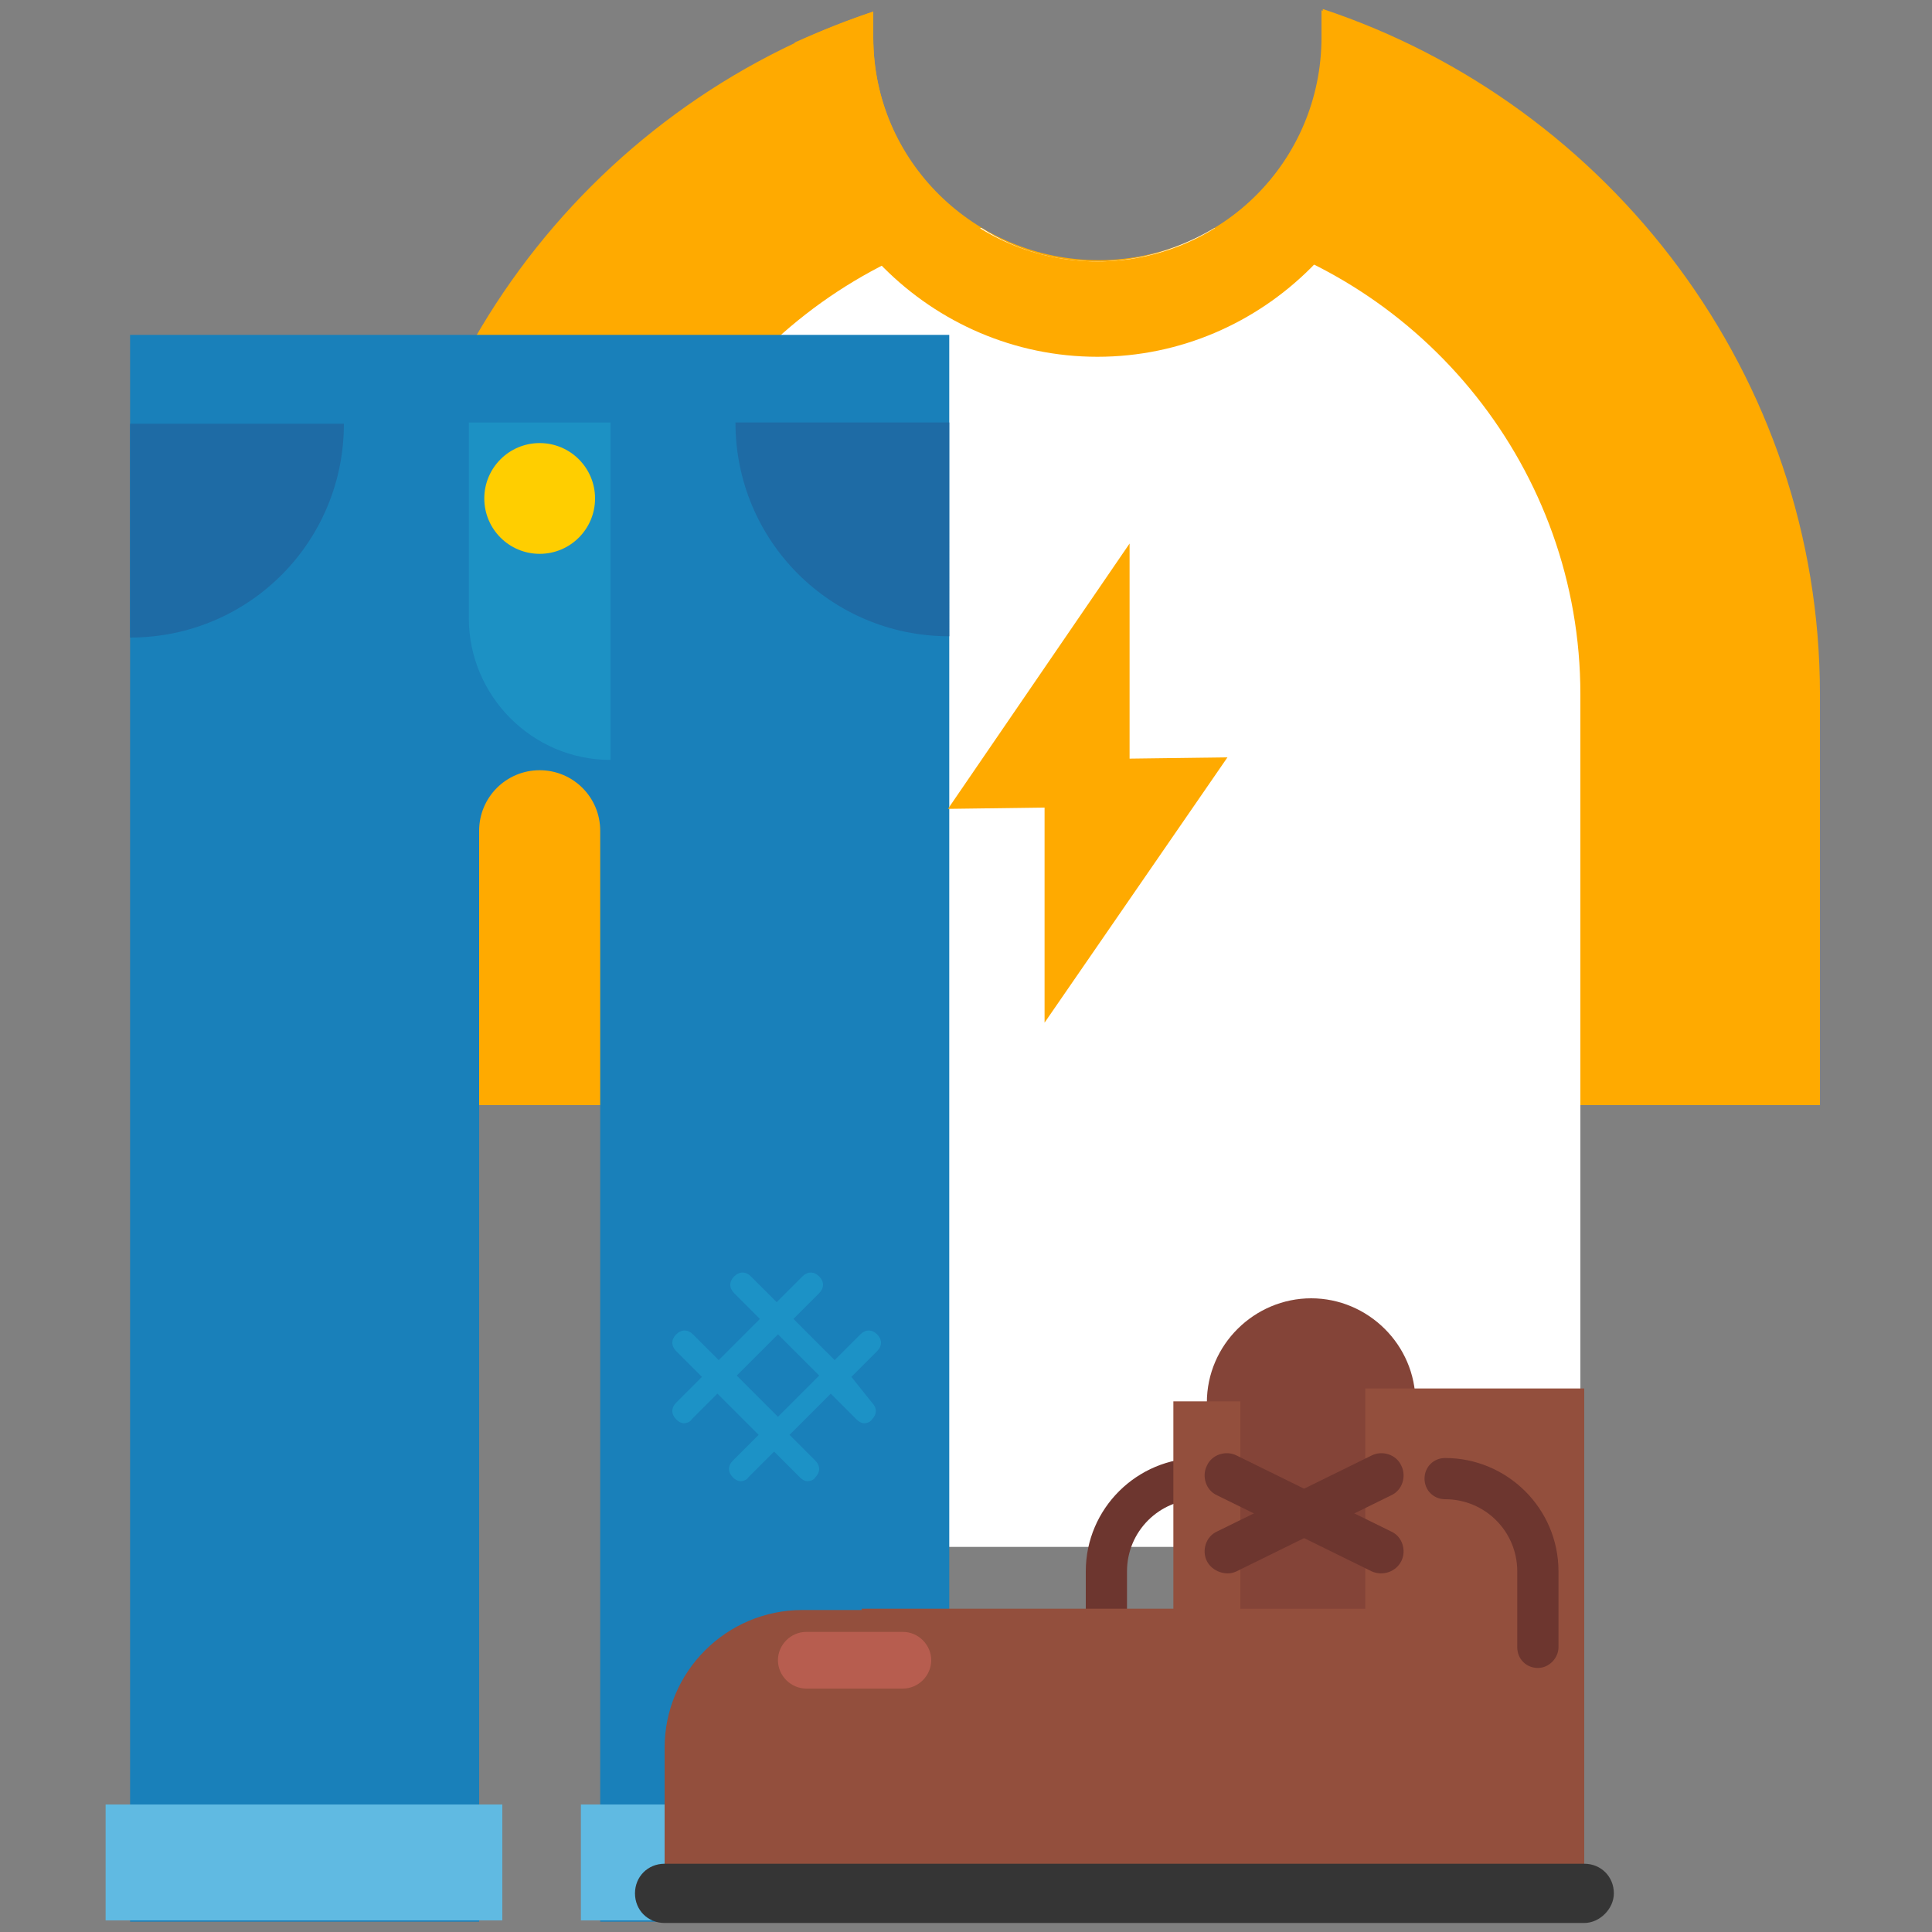 <?xml version="1.0" encoding="utf-8"?><!DOCTYPE svg PUBLIC "-//W3C//DTD SVG 1.1//EN" "http://www.w3.org/Graphics/SVG/1.1/DTD/svg11.dtd"><svg version="1.1" id="Layer_1" xmlns="http://www.w3.org/2000/svg" xmlns:xlink="http://www.w3.org/1999/xlink" x="0px" y="0px" width="150px" height="150px" viewBox="0 0 150 150" enable-background="new 0 0 150 150" xml:space="preserve"><rect x="0" y="0" width="150" height="150" fill="#808080" stroke="none"/><g><path fill="#FFAA00" d="M102.7,0.7v2.1c0,9.6-7.8,17.4-17.4,17.4S67.8,12.5,67.8,2.9v-2c-22.2,7.4-38.3,28.4-38.3,53v31.9h111.8 V53.9C141.3,29.2,125,8.1,102.7,0.7z"/><path fill="#FFFFFF" d="M94.3,17.7c-2.7,1.6-5.8,2.6-9.1,2.6c-3.3,0-6.4-0.9-9-2.6c-16.1,4.1-28.1,18.8-28.1,36.1v66.3h74.6V53.9 C122.7,36.5,110.6,21.7,94.3,17.7z"/><path fill="#FFAA00" d="M85.2,27.7c12.9,0,23.5-10.6,23.5-23.5v-1c-2-0.9-4-1.7-6.1-2.4v2.1c0,9.6-7.8,17.4-17.4,17.4 S67.8,12.5,67.8,2.9v-2c-2.1,0.7-4.1,1.5-6.1,2.4v0.9C61.7,17.1,72.3,27.7,85.2,27.7z"/><g><path fill="#1980BA" d="M10.1,26v123.2h27.1V64.5c0-2.6,2.1-4.7,4.7-4.7c2.6,0,4.7,2.1,4.7,4.7v84.7h27.1V26H10.1z"/><rect x="8.2" y="140.1" fill="#60BAE2" width="30.8" height="9"/><rect x="45.1" y="140.1" fill="#60BAE2" width="30.8" height="9"/><path fill="#1E6BA5" d="M57.1,32.8c0,9.2,7.4,16.6,16.6,16.6V32.8H57.1z"/><path fill="#1E6BA5" d="M10.1,49.5c9.2,0,16.6-7.4,16.6-16.6H10.1V49.5z"/><path fill="#1C91C4" d="M36.4,32.8V48c0,6,4.9,11,11,11V32.8H36.4z"/><circle fill="#FFCE00" cx="41.9" cy="38.7" r="4.3"/><path fill="#1C92C6" d="M66.1,106.9l2-2c0.4-0.4,0.4-0.9,0-1.3c-0.4-0.4-0.9-0.4-1.3,0l-2,2l-3.2-3.2l2-2c0.4-0.4,0.4-0.9,0-1.3 s-0.9-0.4-1.3,0l-2,2l-2-2c-0.4-0.4-0.9-0.4-1.3,0s-0.4,0.9,0,1.3l2,2l-3.2,3.2l-2-2c-0.4-0.4-0.9-0.4-1.3,0 c-0.4,0.4-0.4,0.9,0,1.3l2,2l-2,2c-0.4,0.4-0.4,0.9,0,1.3c0.2,0.2,0.4,0.3,0.6,0.3s0.5-0.1,0.6-0.3l2-2l3.2,3.2l-2,2 c-0.4,0.4-0.4,0.9,0,1.3c0.2,0.2,0.4,0.3,0.6,0.3s0.5-0.1,0.6-0.3l2-2l2,2c0.2,0.2,0.4,0.3,0.6,0.3s0.5-0.1,0.6-0.3 c0.4-0.4,0.4-0.9,0-1.3l-2-2l3.2-3.2l2,2c0.2,0.2,0.4,0.3,0.6,0.3c0.2,0,0.5-0.1,0.6-0.3c0.4-0.4,0.4-0.9,0-1.3L66.1,106.9z M60.4,110l-3.2-3.2l3.2-3.2l3.2,3.2L60.4,110z"/></g><g><g><path fill="#6D362F" d="M85.9,129.5c0.9,0,1.6-0.7,1.6-1.6v-5.9c0-3.1,2.5-5.6,5.6-5.6c0.9,0,1.6-0.7,1.6-1.6 c0-0.9-0.7-1.6-1.6-1.6c-4.8,0-8.8,3.9-8.8,8.8v5.9C84.3,128.7,85,129.5,85.9,129.5z"/></g><path fill="#844438" d="M101.8,100.8c-4.4,0-8.1,3.6-8.1,8.1v11.3c0,4.4,3.6,8.1,8.1,8.1c4.4,0,8.1-3.6,8.1-8.1v-11.3 C109.9,104.4,106.2,100.8,101.8,100.8z"/><rect x="66.9" y="124.9" fill="#934F3D" width="45.6" height="20.4"/><path fill="#934F3D" d="M51.6,145.2v-9.5c0-5.9,4.8-10.7,10.7-10.7h11.3c5.9,0,10.7,4.8,10.7,10.7v9.5"/><ellipse fill="#F2F2F2" cx="117.2" cy="133.4" rx="3.2" ry="6.6"/><path fill="#B75D4F" d="M70.1,131.1h-7.5c-1.2,0-2.2-1-2.2-2.2l0,0c0-1.2,1-2.2,2.2-2.2h7.5c1.2,0,2.2,1,2.2,2.2l0,0 C72.3,130.1,71.3,131.1,70.1,131.1z"/><rect x="106" y="107.8" fill="#934F3D" width="17" height="37.2"/><path fill="none" stroke="#F2F2F2" stroke-width="3.624" stroke-linecap="round" stroke-linejoin="round" stroke-miterlimit="10" d="M119.9,138.7"/><g><path fill="#6D362F" d="M119.4,129.5c-0.9,0-1.6-0.7-1.6-1.6v-5.9c0-3.1-2.5-5.6-5.6-5.6c-0.9,0-1.6-0.7-1.6-1.6 c0-0.9,0.7-1.6,1.6-1.6c4.8,0,8.8,3.9,8.8,8.8v5.9C121,128.7,120.3,129.5,119.4,129.5z"/></g><rect x="91.1" y="108.8" fill="#934F3D" width="5.2" height="26.2"/><path fill="#6D362F" d="M106.5,122l-12-5.9c-0.9-0.4-1.2-1.5-0.8-2.3l0,0c0.4-0.9,1.5-1.2,2.3-0.8l12,5.9c0.9,0.4,1.2,1.5,0.8,2.3 l0,0C108.4,122,107.4,122.4,106.5,122z"/><path fill="#6D362F" d="M96,122l12-5.9c0.9-0.4,1.2-1.5,0.8-2.3l0,0c-0.4-0.9-1.5-1.2-2.3-0.8l-12,5.9c-0.9,0.4-1.2,1.5-0.8,2.3 l0,0C94.1,122,95.2,122.4,96,122z"/><path fill="#353535" d="M123,149.3H51.6c-1.3,0-2.3-1-2.3-2.3l0,0c0-1.3,1-2.3,2.3-2.3H123c1.3,0,2.3,1,2.3,2.3l0,0 C125.3,148.2,124.2,149.3,123,149.3z"/></g><polygon fill="#FFAA00" points="95.3,58.8 87.7,58.9 87.7,42.2 73.6,62.8 81.1,62.7 81.1,79.4"/></g></svg>